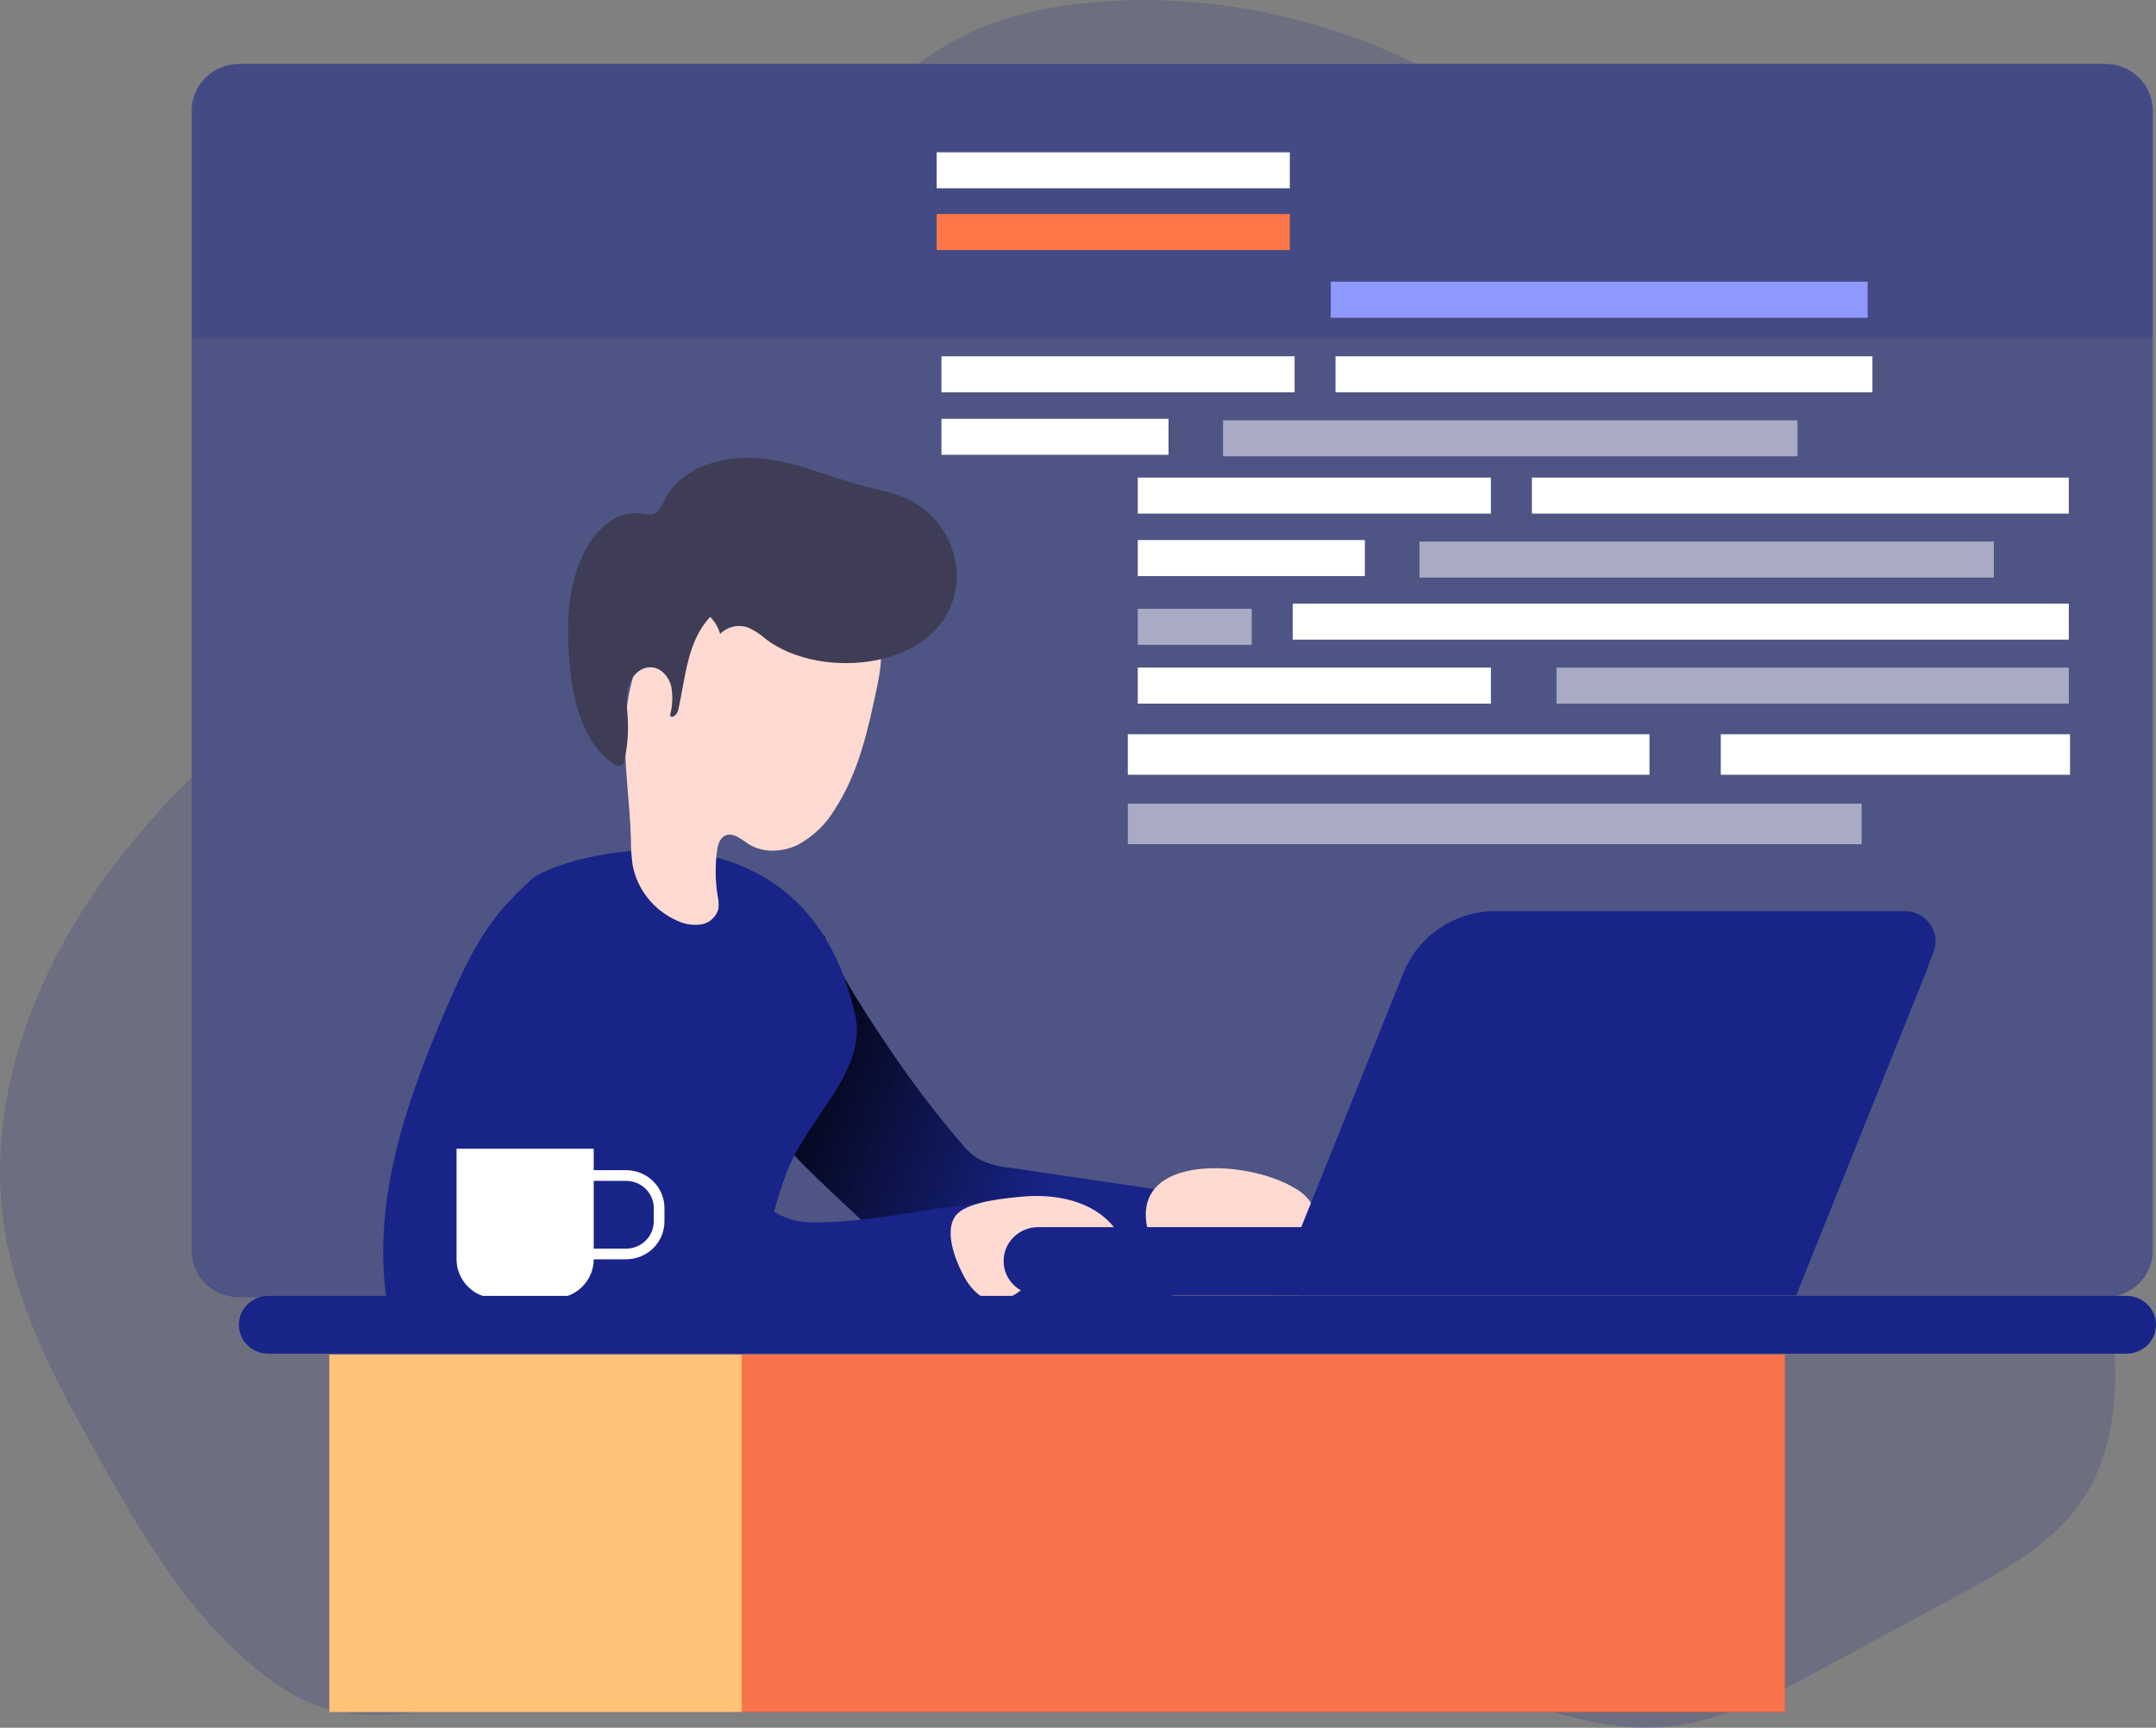 <svg width="665" height="533" viewBox="0 0 665 533" fill="none" xmlns="http://www.w3.org/2000/svg">
<rect x="0" y="0" width="665" height="533" fill="#808080" stroke="none"/>
<path opacity="0.48" d="M649.388 19.738H73.747C65.675 19.738 59.132 26.163 59.132 34.089V385.804C59.132 393.73 65.675 400.155 73.747 400.155H649.388C657.46 400.155 664.004 393.73 664.004 385.804V34.089C664.004 26.163 657.46 19.738 649.388 19.738Z" fill="#182488"/>
<path opacity="0.18" d="M652.359 427.747C651.918 440.226 649.01 452.93 641.903 463.274C632.949 476.299 618.408 484.361 604.324 491.942L564.394 513.544C546.895 523.019 528.449 532.72 508.5 532.993C494.384 533.202 480.725 528.625 467.148 524.786C403.739 506.798 336.948 504.277 271.399 508.822C237.823 511.151 204.411 515.246 171.147 520.177C144.531 524.063 112.59 536.992 88.589 521.686C62.448 504.983 46.404 477.937 31.634 451.678C18.775 428.888 5.737 405.535 1.489 379.822C-5.046 340.088 10.606 299.278 35.097 266.996C42.463 257.355 50.505 248.231 59.164 239.692V385.572C59.164 389.392 60.702 393.056 63.442 395.764C66.182 398.473 69.901 400.005 73.787 400.026H649.696C651.746 409.123 652.64 418.434 652.359 427.747V427.747Z" fill="#182488"/>
<path opacity="0.18" d="M436.965 19.754H283.052C288.845 15.429 295.137 11.791 301.799 8.915C313.965 3.704 327.225 1.379 340.453 0.449C373.734 -1.909 407.113 5.307 436.965 19.754Z" fill="#182488"/>
<path d="M296.133 352.276C297.633 354.228 299.434 355.938 301.473 357.343C304.503 358.948 307.839 359.92 311.271 360.197L363.397 367.91C363.915 367.945 364.416 368.11 364.85 368.391C365.139 368.699 365.358 369.065 365.49 369.463C365.623 369.861 365.666 370.283 365.618 370.7C365.86 380.282 364.542 389.842 361.715 399.016C361.566 399.767 361.197 400.458 360.653 401.005C359.95 401.472 359.118 401.718 358.269 401.71C340.73 403.169 323.11 402.704 305.522 402.239C302.565 402.28 299.615 401.962 296.737 401.293C291.838 399.946 287.837 396.659 284.146 393.276C276.226 386.045 244.17 356.974 242.226 353.03C239.649 347.379 237.573 341.521 236.021 335.52C234.388 329.748 246.325 329.026 246.08 323.029C245.908 318.883 246.415 314.736 247.583 310.747C248.452 307.189 250.253 303.917 252.808 301.255C254.605 299.651 251.829 288.78 254.311 288.652C257.185 298.272 270.184 317.513 275.834 325.755C282.114 334.944 288.89 343.797 296.133 352.276V352.276Z" fill="#182488"/>
<path d="M296.133 352.276C297.633 354.228 299.434 355.938 301.473 357.343C304.503 358.948 307.839 359.92 311.271 360.197L363.397 367.91C363.915 367.945 364.416 368.11 364.85 368.391C365.139 368.699 365.358 369.065 365.49 369.463C365.623 369.861 365.666 370.283 365.618 370.7C365.86 380.282 364.542 389.842 361.715 399.016C361.566 399.767 361.197 400.458 360.653 401.005C359.95 401.472 359.118 401.718 358.269 401.71C340.73 403.169 323.11 402.704 305.522 402.239C302.565 402.28 299.615 401.962 296.737 401.293C291.838 399.946 287.837 396.659 284.146 393.276C276.226 386.045 244.17 356.974 242.226 353.03C239.649 347.379 237.573 341.521 236.021 335.52C234.388 329.748 246.325 329.026 246.08 323.029C245.908 318.883 246.415 314.736 247.583 310.747C248.452 307.189 250.253 303.917 252.808 301.255C254.605 299.651 251.829 288.78 254.311 288.652C257.185 298.272 270.184 317.513 275.834 325.755C282.114 334.944 288.89 343.797 296.133 352.276V352.276Z" fill="url(#paint0_linear)"/>
<path d="M164.233 271.046C160.723 274.118 157.448 277.441 154.435 280.987C147.217 289.694 142.416 300.052 137.941 310.378C126.037 337.861 115.667 367.252 118.753 396.964C118.812 398.752 119.305 400.5 120.191 402.063C121.596 403.832 123.57 405.081 125.792 405.607C131.524 407.402 137.648 407.483 143.755 407.531C167.287 407.739 190.851 407.948 214.367 406.825C218.009 406.649 221.863 406.376 224.884 404.356C227.09 402.697 228.851 400.534 230.011 398.054C236.331 386.381 238.176 372.88 243.076 360.598C249.608 344.564 267.571 329.988 263.782 313.088C247.583 241.334 171.647 264.424 164.233 271.046Z" fill="#182488"/>
<path d="M164.233 271.046C160.723 274.118 157.448 277.441 154.435 280.987C147.217 289.694 142.416 300.052 137.941 310.378C126.037 337.861 115.667 367.252 118.753 396.964C118.812 398.752 119.305 400.5 120.191 402.063C121.596 403.832 123.57 405.081 125.792 405.607C131.524 407.402 137.648 407.483 143.755 407.531C167.287 407.739 190.851 407.948 214.367 406.825C218.009 406.649 221.863 406.376 224.884 404.356C227.09 402.697 228.851 400.534 230.011 398.054C236.331 386.381 238.176 372.88 243.076 360.598C249.608 344.564 267.571 329.988 263.782 313.088C247.583 241.334 171.647 264.424 164.233 271.046Z" fill="url(#paint1_linear)"/>
<path d="M270.576 211.606C267.816 224.77 264.926 238.287 257.512 249.624C254.809 254.201 250.899 257.979 246.195 260.559C241.41 262.916 235.335 263.237 230.861 260.351C228.623 258.924 226.174 256.679 223.741 257.737C221.977 258.523 221.405 260.672 221.161 262.548C220.548 267.156 220.614 271.827 221.356 276.417C221.659 277.71 221.737 279.044 221.585 280.362C221.269 281.582 220.599 282.685 219.657 283.539C218.715 284.393 217.541 284.96 216.278 285.172C213.751 285.534 211.173 285.137 208.88 284.034C205.314 282.468 202.193 280.067 199.79 277.043C197.388 274.018 195.776 270.462 195.097 266.684C194.755 264.133 194.591 261.561 194.608 258.988C194.297 247.571 192.452 236.203 192.828 224.803C193.203 213.402 196.094 201.537 203.981 193.119C208.536 188.535 213.947 184.855 219.919 182.279C228.819 178.11 238.748 175.176 248.481 176.699C252.354 177.3 256.049 178.718 259.31 180.854C262.572 182.991 265.323 185.797 267.375 189.078C272.47 196.758 272.486 202.483 270.576 211.606Z" fill="#FFDAD2"/>
<path d="M294.892 180.996C295.555 175.646 294.543 170.224 291.99 165.452C289.438 160.68 285.466 156.784 280.603 154.283C276.275 152.167 271.458 151.269 266.787 150.05C255.846 147.164 245.346 142.386 234.127 141.359C222.908 140.333 210.007 144.197 205.01 154.187C204.095 156.015 203.197 158.228 201.189 158.709C200.091 158.825 198.981 158.727 197.923 158.42C190.427 157.121 183.683 163.407 180.302 170.093C174.848 180.916 174.57 193.535 175.762 205.545C176.857 216.657 179.747 228.667 188.827 235.433C189.725 236.107 191.048 236.716 191.913 235.995C192.309 235.588 192.556 235.063 192.615 234.503C193.528 230.29 193.869 225.977 193.628 221.676C193.448 218.469 192.926 215.07 193.775 211.911C194.624 208.752 197.351 205.754 200.682 205.85C203.769 205.85 206.251 208.672 207.019 211.622C207.565 214.626 207.448 217.71 206.676 220.666C207.165 221.868 208.88 220.425 209.174 219.174C211.428 209.105 211.934 197.833 219.054 190.312C220.502 191.784 221.557 193.586 222.124 195.556C223.188 194.473 224.542 193.707 226.029 193.344C227.516 192.981 229.077 193.036 230.534 193.503C232.6 194.386 234.5 195.606 236.152 197.111C253.494 210.404 291.25 206.459 294.892 180.996Z" fill="#3F3D56"/>
<path d="M169.23 287.465C163.743 291.377 161.065 298.256 160.902 304.894C160.738 311.533 167.891 353.655 174.636 365.617C179.861 374.917 190.753 399.193 207.296 405.895C212.195 407.883 284.62 407.05 318.227 403.474C318.015 395.665 317.623 387.856 317.101 380.048C317.15 379.018 316.832 378.003 316.202 377.178C315.353 376.312 314.145 370.652 312.936 370.652C293.34 370.732 273.58 376.616 253.984 377.065C251.138 377.246 248.28 377.079 245.476 376.568C243.181 376.006 240.981 375.12 238.944 373.939C223.822 365.537 215.461 349.037 209.55 332.987C205.026 320.608 201.384 307.797 194.852 296.236C192.533 292.115 190.46 288.106 185.887 286.294C180.514 284.162 174.211 283.921 169.23 287.465Z" fill="#182488"/>
<path d="M169.23 287.465C163.743 291.377 161.065 298.256 160.902 304.894C160.738 311.533 167.891 353.655 174.636 365.617C179.861 374.917 190.753 399.193 207.296 405.895C212.195 407.883 284.62 407.05 318.227 403.474C318.015 395.665 317.623 387.856 317.101 380.048C317.15 379.018 316.832 378.003 316.202 377.178C315.353 376.312 314.145 370.652 312.936 370.652C293.34 370.732 273.58 376.616 253.984 377.065C251.138 377.246 248.28 377.079 245.476 376.568C243.181 376.006 240.981 375.12 238.944 373.939C223.822 365.537 215.461 349.037 209.55 332.987C205.026 320.608 201.384 307.797 194.852 296.236C192.533 292.115 190.46 288.106 185.887 286.294C180.514 284.162 174.211 283.921 169.23 287.465Z" fill="url(#paint2_linear)"/>
<path d="M315.353 369.144C325.527 368.198 336.827 370.427 343.278 378.204C343.957 378.913 344.401 379.807 344.552 380.769C344.545 381.635 344.272 382.479 343.768 383.19C339.963 389.396 331.7 390.871 324.759 393.324C321.149 394.594 317.702 396.273 314.488 398.327C312.679 399.736 310.586 400.753 308.348 401.309C303.448 402.031 299.382 397.734 297.161 393.436C294.614 388.626 290.629 378.749 295.528 374.195C299.529 370.587 310.323 369.593 315.353 369.144Z" fill="#FFDAD2"/>
<path d="M399.601 366.675C401.412 367.686 402.969 369.083 404.157 370.764C404.737 371.614 405.081 372.598 405.156 373.619C405.23 374.639 405.032 375.662 404.582 376.584C403.811 377.721 402.761 378.647 401.528 379.278C392.497 384.553 381.425 385.499 372.28 390.502C370.405 391.841 368.253 392.76 365.977 393.196C364.639 393.225 363.313 392.951 362.101 392.394C360.889 391.838 359.823 391.015 358.988 389.989C357.322 387.947 356.044 385.628 355.215 383.142C344.519 355.563 384.218 357.054 399.601 366.675Z" fill="#FFDAD2"/>
<path d="M140.816 354.361H183.127V388.482C183.127 391.671 181.837 394.73 179.54 396.985C177.243 399.241 174.128 400.508 170.88 400.508H153.063C149.815 400.508 146.7 399.241 144.403 396.985C142.106 394.73 140.816 391.671 140.816 388.482V354.361Z" fill="white"/>
<path d="M180.27 362.634H193.089C195.796 362.634 198.392 363.69 200.306 365.57C202.22 367.449 203.295 369.998 203.295 372.656V376.809C203.295 379.467 202.22 382.016 200.306 383.895C198.392 385.774 195.796 386.83 193.089 386.83H180.27V362.634Z" stroke="white" stroke-width="3.3" stroke-miterlimit="10"/>
<path d="M655.92 399.77H82.762C77.747 399.77 73.682 403.758 73.682 408.677C73.682 413.596 77.747 417.584 82.762 417.584H655.92C660.935 417.584 665 413.596 665 408.677C665 403.758 660.935 399.77 655.92 399.77Z" fill="#182488"/>
<path d="M550.558 417.857H226.582V528.19H550.558V417.857Z" fill="#182488"/>
<path d="M228.787 417.857H101.525V528.19H228.787V417.857Z" fill="#182488"/>
<path d="M550.574 417.857H228.721V528.19H550.574V417.857Z" fill="#FF7648" fill-opacity="0.97"/>
<path d="M228.787 417.857H101.525V528.19H228.787V417.857Z" fill="#FFC278"/>
<path opacity="0.18" d="M663.987 34.105V104.336H59.132V34.105C59.132 30.292 60.669 26.633 63.407 23.929C66.146 21.225 69.864 19.695 73.747 19.674H649.372C653.256 19.695 656.973 21.225 659.712 23.929C662.45 26.633 663.987 30.292 663.987 34.105Z" fill="#182488"/>
<path d="M320.203 399.465H529.949C535.829 399.465 540.596 394.785 540.596 389.011C540.596 383.237 535.829 378.556 529.949 378.556H320.203C314.323 378.556 309.556 383.237 309.556 389.011C309.556 394.785 314.323 399.465 320.203 399.465Z" fill="#182488"/>
<path d="M320.203 399.465H529.949C535.829 399.465 540.596 394.785 540.596 389.011C540.596 383.237 535.829 378.556 529.949 378.556H320.203C314.323 378.556 309.556 383.237 309.556 389.011C309.556 394.785 314.323 399.465 320.203 399.465Z" fill="url(#paint3_linear)"/>
<path d="M392.938 399.497H553.905L596.364 293.783C596.927 292.374 597.132 290.851 596.96 289.347C596.789 287.843 596.245 286.402 595.378 285.151C594.511 283.9 593.345 282.875 591.983 282.166C590.621 281.457 589.104 281.086 587.562 281.083H461.248C455.137 281.094 449.171 282.907 444.123 286.286C439.074 289.666 435.175 294.456 432.931 300.036L392.938 399.497Z" fill="#182488"/>
<path d="M401.12 399.61H554.003L594.323 299.186C594.861 297.848 595.057 296.401 594.895 294.972C594.733 293.542 594.217 292.173 593.393 290.984C592.568 289.795 591.46 288.822 590.165 288.15C588.87 287.478 587.427 287.127 585.962 287.128H466C460.188 287.126 454.511 288.84 449.705 292.049C444.9 295.257 441.189 299.811 439.055 305.119L401.12 399.61Z" fill="#182488"/>
<path d="M401.12 399.61H554.003L594.323 299.186C594.861 297.848 595.057 296.401 594.895 294.972C594.733 293.542 594.217 292.173 593.393 290.984C592.568 289.795 591.46 288.822 590.165 288.15C588.87 287.478 587.427 287.127 585.962 287.128H466C460.188 287.126 454.511 288.84 449.705 292.049C444.9 295.257 441.189 299.811 439.055 305.119L401.12 399.61Z" fill="url(#paint4_linear)"/>
<path opacity="0.51" d="M574.204 247.908H347.867V260.415H574.204V247.908Z" fill="white"/>
<path d="M508.769 226.502H347.867V239.009H508.769V226.502Z" fill="white"/>
<path d="M638.48 226.502H530.765V239.009H638.48V226.502Z" fill="white"/>
<path d="M638.104 147.324H472.499V158.436H638.104V147.324Z" fill="white"/>
<path opacity="0.51" d="M614.98 167.063H437.814V178.174H614.98V167.063Z" fill="white"/>
<path d="M459.859 147.324H350.937V158.436H459.859V147.324Z" fill="white"/>
<path d="M638.104 186.208H398.719V197.32H638.104V186.208Z" fill="white"/>
<path opacity="0.51" d="M386.079 187.811H350.937V198.923H386.079V187.811Z" fill="white"/>
<path opacity="0.51" d="M638.104 205.946H480.093V217.058H638.104V205.946Z" fill="white"/>
<path d="M459.859 205.946H350.937V217.058H459.859V205.946Z" fill="white"/>
<path d="M420.977 166.598H350.937V177.709H420.977V166.598Z" fill="white"/>
<path d="M577.535 109.916H411.93V121.028H577.535V109.916Z" fill="white"/>
<path opacity="0.51" d="M554.412 129.654H377.245V140.766H554.412V129.654Z" fill="white"/>
<path d="M399.307 109.916H290.384V121.028H399.307V109.916Z" fill="white"/>
<path d="M576.065 86.906H410.461V98.018H576.065V86.906Z" fill="#8F98FF"/>
<path d="M397.837 66.03H288.915V77.142H397.837V66.03Z" fill="#FF7648"/>
<path d="M397.837 46.981H288.915V58.093H397.837V46.981Z" fill="white"/>
<path d="M360.425 129.189H290.384V140.301H360.425V129.189Z" fill="white"/>
<defs>
<linearGradient id="paint0_linear" x1="244.219" y1="333.275" x2="325.892" y2="364.975" gradientUnits="userSpaceOnUse">
<stop offset="0.01"/>
<stop offset="0.12" stop-opacity="0.75"/>
<stop offset="1" stop-opacity="0"/>
</linearGradient>
<linearGradient id="paint1_linear" x1="18953.2" y1="40422.9" x2="16743.6" y2="27040.2" gradientUnits="userSpaceOnUse">
<stop offset="0.01"/>
<stop offset="0.12" stop-opacity="0.75"/>
<stop offset="1" stop-opacity="0"/>
</linearGradient>
<linearGradient id="paint2_linear" x1="21299.5" y1="33397" x2="23851.2" y2="26004.9" gradientUnits="userSpaceOnUse">
<stop offset="0.01"/>
<stop offset="0.12" stop-opacity="0.75"/>
<stop offset="1" stop-opacity="0"/>
</linearGradient>
<linearGradient id="paint3_linear" x1="61516.7" y1="5983.4" x2="61517.9" y2="5413.99" gradientUnits="userSpaceOnUse">
<stop offset="0.01"/>
<stop offset="0.12" stop-opacity="0.75"/>
<stop offset="1" stop-opacity="0"/>
</linearGradient>
<linearGradient id="paint4_linear" x1="60040.9" y1="32329.7" x2="60304.9" y2="20812.1" gradientUnits="userSpaceOnUse">
<stop offset="0.01"/>
<stop offset="0.12" stop-opacity="0.75"/>
<stop offset="1" stop-opacity="0"/>
</linearGradient>
</defs>
</svg>
